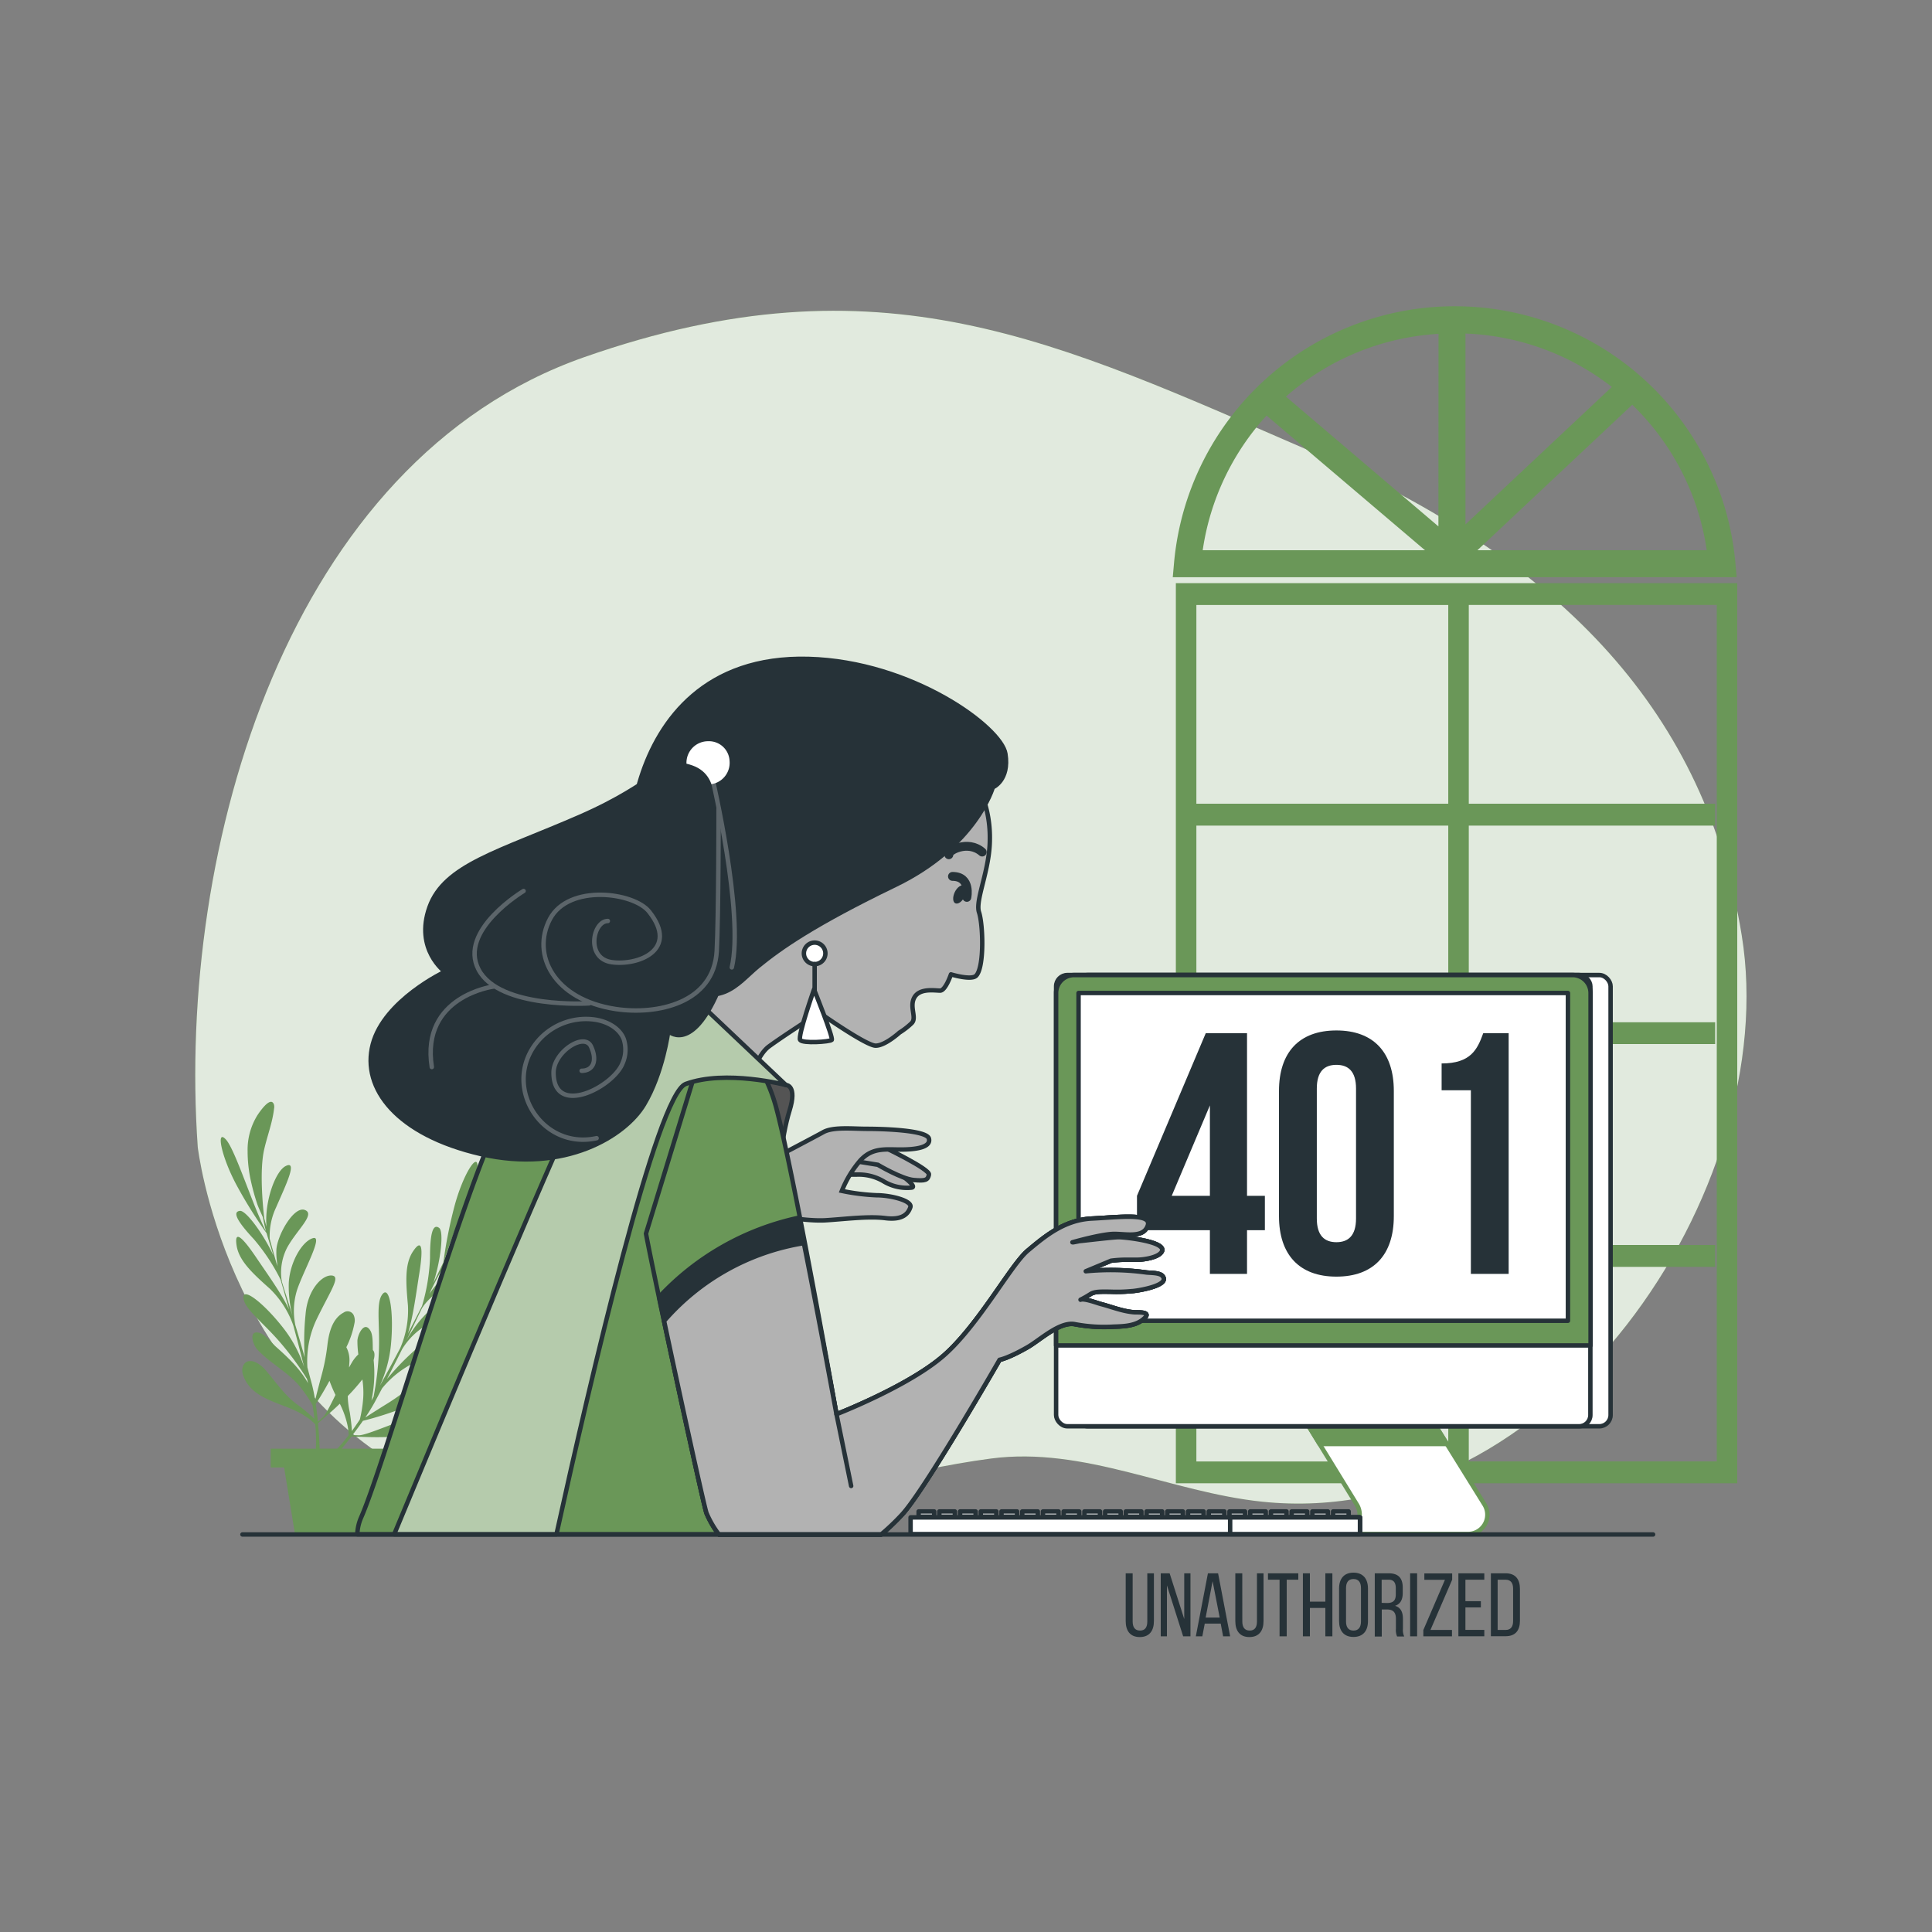<svg xmlns="http://www.w3.org/2000/svg" xmlns:xlink="http://www.w3.org/1999/xlink" viewBox="0 0 500 500">
    <rect x="0" y="0" width="500" height="500" fill="#808080" stroke="none"/>
    <defs>
        <clipPath id="freepik--clip-path--inject-2">
            <path
                d="M180.57,259.19s-16.11-3.05-25.86,15.38c-8.22,15.51-42.18,97.13-52.7,122.51h42c8.87-40.35,26-113.81,33.44-116.55,10.29-3.8,25.94.27,25.94.27Z"
                style="fill:#6A9758;stroke:#263238;stroke-linecap:round;stroke-linejoin:round;stroke-width:1.148px">
            </path>
        </clipPath>
    </defs>
    <g id="freepik--background-simple--inject-2">
        <path
            d="M51.18,296.87s6.9,60.2,58.06,85.92,101.27.7,147.28-5.33c24.09-3.15,46.44,8.69,70.06,11.17,75.54,7.93,134.82-81.08,124.18-146.56-9.2-56.69-45.43-96.7-111.43-125.24S227.93,65.57,151.26,92.41,45.71,218.93,51.18,296.87Z"
            style="fill:#6A9758"></path>
        <path
            d="M51.18,296.87s6.9,60.2,58.06,85.92,101.27.7,147.28-5.33c24.09-3.15,46.44,8.69,70.06,11.17,75.54,7.93,134.82-81.08,124.18-146.56-9.2-56.69-45.43-96.7-111.43-125.24S227.93,65.57,151.26,92.41,45.71,218.93,51.18,296.87Z"
            style="fill:#fff;opacity:0.8"></path>
    </g>
    <g id="freepik--Window--inject-2">
        <path
            d="M304.31,383.86H449.6V150.92H304.31Zm75.81-56h63.76V322.2H380.12v-52h63.76v-5.64H380.12V213.66h63.76V208H380.12V156.56H444.3V378.21H380.12Zm-70.5-171.29h65.19V208H309.62Zm0,57.1h65.19v50.91H309.62Zm0,56.55h65.19v52H309.62Zm0,57.64h65.19v50.36H309.62Z"
            style="fill:#6A9758"></path>
        <path
            d="M449.11,145.58a72.93,72.93,0,0,0-145.26,0l-.34,3.81H449.45ZM311.26,142.4a65.62,65.62,0,0,1,16.53-34.85l41,34.85Zm61-6.17L332.8,102.64A65.6,65.6,0,0,1,372.29,86.4Zm7-49.91a65.71,65.71,0,0,1,37.88,13.82l-37.88,35.58Zm3.09,56.08,40.08-37.65A65.52,65.52,0,0,1,441.7,142.4Z"
            style="fill:#6A9758"></path>
    </g>
    <g id="freepik--Plants--inject-2">
        <path
            d="M134,302.73a16.92,16.92,0,0,0-8.29,5.07,36.21,36.21,0,0,0-5,6.8c-.9,1.56-1.72,3.17-2.48,4.8-.49,1.06-.86,2.39-1.33,3.61-.67,1.08-1.33,2.19-1.9,3.23,2-7.21,8.46-20.48,8.57-24.25.13-4.1-3.81,2-6,10.35a116.29,116.29,0,0,0-2.82,14.39c-.23.43-.43.84-.61,1.22-.4.84-1.09,2.27-2,4.13,2-6.12,2.73-13.39,1.52-14.29-1.75-1.3-2.38,1.89-2.37,7.78A50.68,50.68,0,0,1,109.22,338c-1.1,2.18-2.33,4.58-3.65,7.11,1.38-4.41,2.18-10.76,2.94-15.52,1.1-6.92.63-9.08-1.61-5.75s-1.85,8.15-1.32,14.05a24.58,24.58,0,0,1-2,11c-1.69,3.21-3.48,6.52-5.29,9.78a33.36,33.36,0,0,0,2.88-10.57c.78-8-.25-15.35-2.1-13.27s-.76,7.65-1,14.43a77,77,0,0,1-1.39,12.22l-.56,1A33.45,33.45,0,0,0,96.7,352c.37-1.34.24-2.19-.21-2.6-.06-1.51.06-3.78-.58-4.93-1.62-2.89-3.39,1-3.41,2.54a25.88,25.88,0,0,0,.24,3.51,9.3,9.3,0,0,0-1.62,2c-.24.41-.5.87-.77,1.37,0-.48.06-1,.08-1.46a7.17,7.17,0,0,0-.8-3.77,23.54,23.54,0,0,0,2.09-6.15,3.36,3.36,0,0,0-.18-2.13,1.74,1.74,0,0,0-2.59-.7c-3.08,1.63-3.9,5.55-4.25,8.69a52.21,52.21,0,0,1-1.6,8c-.63,2.37-1.18,4.51-1.54,6-.27-1.65-.58-3.25-1-4.73-.35-1.29-.68-2.54-1-3.74a25.07,25.07,0,0,1,2.48-12.67c3.64-7.48,6.27-11,3.75-11.13s-6.18,3.77-6.7,9.93a68.92,68.92,0,0,0-.24,11.25c-.8-2.87-1.59-5.57-2.41-8.32a18.19,18.19,0,0,1,.45-9.15c1.72-5.08,6.85-14.1,4.15-13.39s-5.94,5.94-6.3,11.48a30.14,30.14,0,0,0,.95,8.6c-.59-1.93-1.21-3.92-1.88-6-.28-.9-.58-1.85-.87-2.84,0-.16,0-.33-.08-.5a14.06,14.06,0,0,1,1.48-8.33c2.58-4.64,7.38-8.62,4.55-9.69s-7.12,6.49-7.36,10.27a18,18,0,0,0,.34,4.28c-.11-.29-.23-.59-.35-.88-.61-2.16-1.2-4.3-1.72-6.2a17.34,17.34,0,0,1,1.64-8.11c2.52-5.78,5.73-12.39,2.46-10.71-2.64,1.36-5.49,9.16-4.93,15.74-.22-.86-.42-1.6-.58-2.2-.43-3.77-1.24-12.65,0-17.94.81-3.53,2.13-6.87,2.54-10.5a2.23,2.23,0,0,0-.06-1.12c-.88-2.19-3.73,2.07-4.2,2.77a16.93,16.93,0,0,0-2.59,9.37,35.89,35.89,0,0,0,1,8.38c.4,1.75.89,3.49,1.46,5.2.36,1.11,1,2.34,1.49,3.54.24,1.25.52,2.52.81,3.66C65.38,312,61,297.88,58.55,295c-2.71-3.08-1.4,4.09,2.66,11.68A116.31,116.31,0,0,0,69,319.16c.13.47.26.91.39,1.31.28.89.75,2.41,1.35,4.39-2.75-5.81-7.14-11.65-8.64-11.49-2.16.24-.44,3,3.58,7.31a51,51,0,0,1,6.93,10.48c.68,2.35,1.42,4.94,2.18,7.69-2-4.17-5.75-9.36-8.44-13.35-3.92-5.81-5.74-7.07-5.11-3.11s4.21,7.22,8.64,11.17A24.74,24.74,0,0,1,75.9,343c.95,3.49,1.9,7.14,2.8,10.76a33.39,33.39,0,0,0-5.1-9.7C68.7,337.66,62.93,333,63,335.78s4.66,6.11,9.13,11.2a75.11,75.11,0,0,1,7.32,9.89c.09.36.18.73.26,1.09-2-3.67-5.19-6.66-8.29-9.42-1.09-1-2.74-3.1-4.15-3.55-3.14-1-1.79,3.05-.75,4.18,3.36,3.68,8.1,5.95,11.21,9.82a34,34,0,0,1,3.14,4.64c.22,1.27.38,2.46.51,3.57A48.67,48.67,0,0,0,77.63,364c-3.8-2.56-6-6.07-8.93-9.45-.88-1-2.37-2.25-3.78-2.31-2-.09-2.59,2-2,3.65,2.31,6.8,11,7.1,16.09,10.63a14.82,14.82,0,0,1,2.57,2.08,43.19,43.19,0,0,1,.17,6.32H70.06v4.87h3.47l2.82,17.34H99.71l2.82-17.34H106v-4.87H88.43c.8-1,1.66-2,2.52-3.14l3.7.11s12.84.56,17.55-2,.51-5-4-3.69-13.37,5.31-15.33,5.25l-1.66-.05c.92-1.19,1.84-2.43,2.71-3.69a86,86,0,0,0,10.41-3.32c3.69-1.46,8-2.64,11.14-5.11a3.4,3.4,0,0,0,1.32-1.68,1.74,1.74,0,0,0-1.41-2.27c-3.37-.91-6.65,1.39-9,3.45a53,53,0,0,1-6.63,4.76c-2.08,1.29-3.94,2.49-5.21,3.31.93-1.38,1.79-2.77,2.52-4.12.63-1.18,1.24-2.31,1.82-3.42a25.08,25.08,0,0,1,10.46-7.57c7.76-3,12.07-3.74,10.34-5.57s-7.1-1.47-11.68,2.68a68.1,68.1,0,0,0-7.86,8.06c1.37-2.64,2.65-5.16,3.92-7.73a18.23,18.23,0,0,1,6.58-6.38c4.72-2.53,14.62-5.63,12.16-6.95s-8.39.28-12.43,4.09a30,30,0,0,0-5.18,6.94c.89-1.82,1.79-3.7,2.74-5.69.41-.86.85-1.75,1.3-2.67.1-.14.2-.28.29-.43a14,14,0,0,1,6.77-5.07c5-1.63,11.28-1.27,9.93-4s-9.63-.11-12.39,2.48a18.71,18.71,0,0,0-2.67,3.36c.12-.28.24-.58.35-.88,1-2,2-4,3-5.7a17.32,17.32,0,0,1,6.73-4.81c5.79-2.5,12.65-5.15,9.11-6.15-2.86-.81-10.27,2.94-14.34,8.14l1.07-2c2.26-3.06,7.73-10.1,12.23-13.13,3-2,6.25-3.57,9-5.94a2.37,2.37,0,0,0,.72-.86C139.85,301.36,134.86,302.53,134,302.73ZM81.72,363.35c.75-1.15,2.08-3.27,3.55-6A37.87,37.87,0,0,0,86.82,361c-1.36,2.79-2.6,5.22-3.32,5.84l-1.24,1.1C82.12,366.41,81.94,364.87,81.72,363.35Zm8.5,8.09c-1.06,1.37-2,2.51-2.94,3.47H82.72c-.07-1.86-.2-4.14-.42-6.57l2.78-2.45s1.22-1,2.86-2.61a23.5,23.5,0,0,1,1.83,4.88A14.24,14.24,0,0,1,90.22,371.44ZM94,361.82a34.53,34.53,0,0,1-.87,5.54c-.71,1.08-1.4,2.06-2.06,3-.06-1.68-.51-4.71-.56-4.92a20.64,20.64,0,0,1-.51-4.14A54.37,54.37,0,0,0,93.78,357,22.5,22.5,0,0,1,94,361.82Z"
            style="fill:#6A9758"></path>
    </g>
    <g id="freepik--Device--inject-2">
        <path d="M368,363.31l16.19,26.07A5,5,0,0,1,380,397H346.9a5,5,0,0,0,4.25-7.6l-15.66-25.51Z"
            style="fill:#fff;stroke:#6A9758;stroke-linecap:round;stroke-linejoin:round;stroke-width:1.148px"></path>
        <polygon points="368.02 363.31 335.49 363.89 341.51 373.7 374.47 373.7 368.02 363.31"
            style="fill:#6A9758;stroke:#6A9758;stroke-linecap:round;stroke-linejoin:round;stroke-width:1.148px">
        </polygon>
        <rect x="278.55" y="252.34" width="138.27" height="116.78" rx="2.91"
            transform="translate(695.37 621.46) rotate(180)"
            style="fill:#fff;stroke:#263238;stroke-linecap:round;stroke-linejoin:round;stroke-width:1.148px"></rect>
        <rect x="273.32" y="252.34" width="138.27" height="116.78" rx="2.91"
            transform="translate(684.91 621.46) rotate(180)"
            style="fill:#fff;stroke:#263238;stroke-linecap:round;stroke-linejoin:round;stroke-width:1.148px"></rect>
        <path d="M278,252.34H407a4.65,4.65,0,0,1,4.64,4.65V348.2H273.32V257A4.65,4.65,0,0,1,278,252.34Z"
            style="fill:#6A9758;stroke:#263238;stroke-linecap:round;stroke-linejoin:round;stroke-width:1.148px">
        </path>
        <rect x="279.13" y="256.99" width="126.65" height="84.82" transform="translate(684.91 598.8) rotate(180)"
            style="fill:#fff;stroke:#263238;stroke-linecap:round;stroke-linejoin:round;stroke-width:1.148px"></rect>
        <rect x="237.74" y="391.16" width="4.02" height="1.34"
            style="fill:#fff;stroke:#263238;stroke-linecap:round;stroke-linejoin:round;stroke-width:1.148px"></rect>
        <rect x="243.1" y="391.16" width="4.02" height="1.34"
            style="fill:#fff;stroke:#263238;stroke-linecap:round;stroke-linejoin:round;stroke-width:1.148px"></rect>
        <rect x="248.47" y="391.16" width="4.02" height="1.34"
            style="fill:#fff;stroke:#263238;stroke-linecap:round;stroke-linejoin:round;stroke-width:1.148px"></rect>
        <rect x="253.83" y="391.16" width="4.02" height="1.34"
            style="fill:#fff;stroke:#263238;stroke-linecap:round;stroke-linejoin:round;stroke-width:1.148px"></rect>
        <rect x="259.19" y="391.16" width="4.02" height="1.34"
            style="fill:#fff;stroke:#263238;stroke-linecap:round;stroke-linejoin:round;stroke-width:1.148px"></rect>
        <rect x="264.56" y="391.16" width="4.02" height="1.34"
            style="fill:#fff;stroke:#263238;stroke-linecap:round;stroke-linejoin:round;stroke-width:1.148px"></rect>
        <rect x="269.92" y="391.16" width="4.02" height="1.34"
            style="fill:#fff;stroke:#263238;stroke-linecap:round;stroke-linejoin:round;stroke-width:1.148px"></rect>
        <rect x="275.28" y="391.16" width="4.02" height="1.34"
            style="fill:#fff;stroke:#263238;stroke-linecap:round;stroke-linejoin:round;stroke-width:1.148px"></rect>
        <rect x="280.65" y="391.16" width="4.02" height="1.34"
            style="fill:#fff;stroke:#263238;stroke-linecap:round;stroke-linejoin:round;stroke-width:1.148px"></rect>
        <rect x="286.01" y="391.16" width="4.02" height="1.34"
            style="fill:#fff;stroke:#263238;stroke-linecap:round;stroke-linejoin:round;stroke-width:1.148px"></rect>
        <rect x="291.37" y="391.16" width="4.02" height="1.34"
            style="fill:#fff;stroke:#263238;stroke-linecap:round;stroke-linejoin:round;stroke-width:1.148px"></rect>
        <rect x="296.74" y="391.16" width="4.02" height="1.34"
            style="fill:#fff;stroke:#263238;stroke-linecap:round;stroke-linejoin:round;stroke-width:1.148px"></rect>
        <rect x="302.1" y="391.16" width="4.02" height="1.34"
            style="fill:#fff;stroke:#263238;stroke-linecap:round;stroke-linejoin:round;stroke-width:1.148px"></rect>
        <rect x="307.46" y="391.16" width="4.02" height="1.34"
            style="fill:#fff;stroke:#263238;stroke-linecap:round;stroke-linejoin:round;stroke-width:1.148px"></rect>
        <rect x="312.83" y="391.16" width="4.02" height="1.34"
            style="fill:#fff;stroke:#263238;stroke-linecap:round;stroke-linejoin:round;stroke-width:1.148px"></rect>
        <rect x="318.19" y="391.16" width="4.02" height="1.34"
            style="fill:#fff;stroke:#263238;stroke-linecap:round;stroke-linejoin:round;stroke-width:1.148px"></rect>
        <rect x="323.55" y="391.16" width="4.02" height="1.34"
            style="fill:#fff;stroke:#263238;stroke-linecap:round;stroke-linejoin:round;stroke-width:1.148px"></rect>
        <rect x="328.92" y="391.16" width="4.02" height="1.34"
            style="fill:#fff;stroke:#263238;stroke-linecap:round;stroke-linejoin:round;stroke-width:1.148px"></rect>
        <rect x="334.28" y="391.16" width="4.02" height="1.34"
            style="fill:#fff;stroke:#263238;stroke-linecap:round;stroke-linejoin:round;stroke-width:1.148px"></rect>
        <rect x="339.64" y="391.16" width="4.02" height="1.34"
            style="fill:#fff;stroke:#263238;stroke-linecap:round;stroke-linejoin:round;stroke-width:1.148px"></rect>
        <rect x="345.01" y="391.16" width="4.02" height="1.34"
            style="fill:#fff;stroke:#263238;stroke-linecap:round;stroke-linejoin:round;stroke-width:1.148px"></rect>
        <rect x="235.66" y="392.7" width="116.29" height="4.34"
            style="fill:#fff;stroke:#263238;stroke-linecap:round;stroke-linejoin:round;stroke-width:1.148px"></rect>
        <rect x="323.59" y="392.7" width="28.37" height="4.34"
            style="fill:#263238;stroke:#263238;stroke-linecap:round;stroke-linejoin:round;stroke-width:1.148px">
        </rect>
    </g>
    <g id="freepik--Text--inject-2">
        <path
            d="M294.25,309.48l17.8-42.09h10.68v42.09h4.62v8.9h-4.62v11.3h-9.61v-11.3H294.25Zm18.87,0v-23.4l-9.88,23.4Z"
            style="fill:#263238"></path>
        <path
            d="M331,282.34c0-10,5.25-15.66,14.86-15.66s14.86,5.69,14.86,15.66v32.39c0,10-5.25,15.66-14.86,15.66S331,324.69,331,314.73Zm9.79,33c0,4.45,2,6.14,5.07,6.14s5.08-1.69,5.08-6.14V281.72c0-4.45-2-6.14-5.08-6.14s-5.07,1.69-5.07,6.14Z"
            style="fill:#263238"></path>
        <path d="M373.09,275.22c7.57,0,9.26-3.65,10.77-7.83h6.58v62.29h-9.78V282.16h-7.57Z" style="fill:#263238"></path>
        <path
            d="M293.13,419.63c0,1.47.58,2.36,1.91,2.36s1.88-.89,1.88-2.36V407.17h1.71v12.37c0,2.47-1.15,4.13-3.66,4.13s-3.64-1.66-3.64-4.13V407.17h1.8Z"
            style="fill:#263238"></path>
        <path d="M302,423.48H300.4V407.17h2.3L306.48,419V407.17h1.61v16.31H306.2L302,410.29Z" style="fill:#263238">
        </path>
        <path d="M311.79,420.19l-.63,3.29h-1.68l3.13-16.31h2.63l3.12,16.31h-1.82l-.62-3.29Zm.23-1.56h3.64l-1.84-9.41Z"
            style="fill:#263238"></path>
        <path
            d="M321.51,419.63c0,1.47.58,2.36,1.91,2.36s1.88-.89,1.88-2.36V407.17H327v12.37c0,2.47-1.15,4.13-3.66,4.13s-3.64-1.66-3.64-4.13V407.17h1.8Z"
            style="fill:#263238"></path>
        <path d="M331.15,423.48V408.82h-3v-1.65H336v1.65h-3v14.66Z" style="fill:#263238"></path>
        <path d="M339,416.14v7.34h-1.81V407.17H339v7.34h4v-7.34h1.82v16.31H343v-7.34Z" style="fill:#263238"></path>
        <path
            d="M346.55,411.11c0-2.5,1.24-4.11,3.73-4.11s3.75,1.61,3.75,4.11v8.43c0,2.47-1.23,4.1-3.75,4.1s-3.73-1.63-3.73-4.1Zm1.8,8.52c0,1.5.63,2.36,1.93,2.36s1.94-.86,1.94-2.36V411c0-1.47-.61-2.35-1.94-2.35s-1.93.88-1.93,2.35Z"
            style="fill:#263238"></path>
        <path
            d="M359.39,407.17c2.57,0,3.64,1.3,3.64,3.73v1.32c0,1.8-.63,2.92-2,3.36,1.49.44,2.05,1.65,2.05,3.4v2.54a4,4,0,0,0,.33,2h-1.84a4.27,4.27,0,0,1-.31-2v-2.57c0-1.84-.86-2.42-2.37-2.42h-1.29v7h-1.81V407.17Zm-.46,7.69c1.44,0,2.3-.47,2.3-2.24v-1.56c0-1.47-.53-2.24-1.88-2.24h-1.78v6Z"
            style="fill:#263238"></path>
        <path d="M366.75,407.17v16.31h-1.81V407.17Z" style="fill:#263238"></path>
        <path d="M375.77,423.48h-7.41v-1.63l5.59-13h-5.33v-1.65h7.2v1.63l-5.62,13h5.57Z" style="fill:#263238"></path>
        <path d="M383.25,414.39V416h-4v5.81h4.89v1.65h-6.71V407.17h6.71v1.65h-4.89v5.57Z" style="fill:#263238"></path>
        <path
            d="M389.66,407.17c2.54,0,3.7,1.54,3.7,4.05v8.23c0,2.49-1.16,4-3.7,4h-3.82V407.17Zm0,14.66c1.3,0,1.93-.82,1.93-2.31v-8.39c0-1.49-.63-2.31-2-2.31h-2v13Z"
            style="fill:#263238"></path>
    </g>
    <g id="freepik--Character--inject-2">
        <path
            d="M253.37,203.86a30.66,30.66,0,0,1,2.8,13.32c0,8-3.85,15.76-2.8,18.92s1.41,14.26-.76,16.43c-1.24,1.24-6.5-.36-6.5-.36s-1.41,4.2-2.81,4.2-5.25-.7-6.65,1.75.7,5.26-.7,6.66a19,19,0,0,1-3.16,2.45s-3.71,3.39-6.17,3.39-14.55-8.53-14.55-8.53S202.84,268,199,270.82s-6,12.42-6,12.42-20.78-14.75-17.27-28.41,44.7-33.1,58-40.81S253.37,203.86,253.37,203.86Z"
            style="fill:#b2b2b2;stroke:#263238;stroke-linecap:round;stroke-linejoin:round;stroke-width:1.148px">
        </path>
        <path d="M250.22,232.24s1.18-5.43-3.72-5.43"
            style="fill:none;stroke:#263238;stroke-linecap:round;stroke-linejoin:round;stroke-width:2.297px"></path>
        <path d="M245.56,221.21c-.49-.93,4.84-4,8.63-.7"
            style="fill:none;stroke:#263238;stroke-linecap:round;stroke-linejoin:round;stroke-width:2.297px"></path>
        <path
            d="M249.62,232.08c-.61,1.27-1.67,2-2.37,1.7s-.76-1.64-.15-2.91,1.68-2,2.37-1.71S250.24,230.8,249.62,232.08Z"
            style="fill:#263238"></path>
        <path d="M213.61,246.73a2.78,2.78,0,1,1-2.78-2.78A2.78,2.78,0,0,1,213.61,246.73Z"
            style="fill:#fff;stroke:#263238;stroke-linecap:round;stroke-linejoin:round;stroke-width:1.148px"></path>
        <line x1="210.83" y1="249.51" x2="210.83" y2="259.32"
            style="fill:#fff;stroke:#263238;stroke-linecap:round;stroke-linejoin:round;stroke-width:1.148px"></line>
        <path d="M210.67,256.05s-4.25,12.1-3.6,13.08,7.69.49,8.18,0S210.67,256.05,210.67,256.05Z"
            style="fill:#fff;stroke:#263238;stroke-linecap:round;stroke-linejoin:round;stroke-width:1.148px"></path>
        <path
            d="M229.42,301.44s8.73,5.64,6.48,5.92a11.72,11.72,0,0,1-7.32-1.69,12.67,12.67,0,0,0-6.77-1.69h-5.63s2.25-4,5.07-4.51S229.42,301.44,229.42,301.44Z"
            style="fill:#b2b2b2;stroke:#263238;stroke-linecap:round;stroke-miterlimit:10;stroke-width:1.148px"></path>
        <path
            d="M228.86,296.93s11.83,5.64,11.55,7.05-.85,1.69-3.95,1.41-9.29-3.95-9.29-3.95l-7-1.13S224.35,294.12,228.86,296.93Z"
            style="fill:#b2b2b2;stroke:#263238;stroke-linecap:round;stroke-miterlimit:10;stroke-width:1.148px"></path>
        <path
            d="M199.27,300.31s11.27-5.91,13.81-7.32,7.61-.85,11.27-.85,15.5.28,16.06,2.54-3.38,2.82-7.33,2.82-7.32-.57-10.42,2.81a27.69,27.69,0,0,0-4.79,7.89,55,55,0,0,0,9,1.13c3.66,0,9.29,1.41,8.73,3.1s-2,3.38-6.48,2.82-10.71.28-15.5.56-12.11-1.13-12.11-1.13Z"
            style="fill:#b2b2b2;stroke:#263238;stroke-linecap:round;stroke-miterlimit:10;stroke-width:1.148px"></path>
        <path d="M203.41,280.8s3,0,.91,6.66S201,306.81,201,306.81l-9.68-32.06Z"
            style="fill:#545454;stroke:#263238;stroke-linecap:round;stroke-miterlimit:10;stroke-width:1.148px"></path>
        <path
            d="M194.07,397.08a28.77,28.77,0,0,0,1.82-2.94c6.14-11.56,8.31-47.68,7.23-71.53s-1.86-37.79-6.55-46.46c0,0-11.1-12.51-22.3-17.93s-31.85,10.2-42,25.74S100,377.89,93.47,392.7a11.78,11.78,0,0,0-1,4.38Z"
            style="fill:#6A9758;stroke:#263238;stroke-linecap:round;stroke-linejoin:round;stroke-width:1.148px">
        </path>
        <path
            d="M287.26,334.29a40.84,40.84,0,0,0,5.67-.15c.87,0,10.39-1.4,7.83-4-.79-.79-3.12-.7-4.14-.83A67.44,67.44,0,0,0,281,329l6.54-2.73a31.78,31.78,0,0,1,4.2-.26c.8,0,1.7,0,2.63,0,1.59,0,5.53-.56,6.32-2.14,1.27-2.54-9.59-3.69-11.16-3.69s-9.66,1-10.09,1l-1.61.32h-.29s7.58-2.17,10.83-2.17,7.59,1.09,8.67-2.17-7.22-2.16-14.45-1.8-12.28,4.69-16.61,8.31-12.65,19.14-21.68,27.09S216.48,366,216.48,366s-10.86-61.46-15.55-79.16-17-22.29-17-22.29l-16.75,54.71c2.12,11.44,15,71,15.67,72.39a25.34,25.34,0,0,0,3.18,5.46h42a59.8,59.8,0,0,0,5.35-5.1c5.78-6.15,25.29-40.1,25.29-40.1s2.17-.36,7.23-3.26c3.28-1.87,8.41-6.82,12.39-5.93a40.48,40.48,0,0,0,9.95.61c2.72-.08,5.94-.2,8-2.26,1.69-1.69-1.85-1.38-2.8-1.46-3-.25-5.75-1.4-8.63-2.15-.91-.24-4.31-1.53-5.19-1.09a27.46,27.46,0,0,0,2.53-1.44C283.32,334.17,285.09,334.29,287.26,334.29Z"
            style="fill:#6A9758;stroke:#263238;stroke-linecap:round;stroke-linejoin:round;stroke-width:1.148px">
        </path>
        <path
            d="M287.26,334.29a40.84,40.84,0,0,0,5.67-.15c.87,0,10.39-1.4,7.83-4-.79-.79-3.12-.7-4.14-.83A67.44,67.44,0,0,0,281,329l6.54-2.73a31.78,31.78,0,0,1,4.2-.26c.8,0,1.7,0,2.63,0,1.59,0,5.53-.56,6.32-2.14,1.27-2.54-9.59-3.69-11.16-3.69s-9.66,1-10.09,1l-1.61.32h-.29s7.58-2.17,10.83-2.17,7.59,1.09,8.67-2.17-7.22-2.16-14.45-1.8-12.28,4.69-16.61,8.31-12.65,19.14-21.68,27.09S216.48,366,216.48,366s-5.06-27.68-9.76-50.85a69.12,69.12,0,0,0-36.15,20.53c4.55,21.66,11.8,54.94,12.32,56a25.34,25.34,0,0,0,3.18,5.46h42a59.8,59.8,0,0,0,5.35-5.1c5.78-6.15,25.29-40.1,25.29-40.1s2.17-.36,7.23-3.26c3.28-1.87,8.41-6.82,12.39-5.93a40.48,40.48,0,0,0,9.95.61c2.72-.08,5.94-.2,8-2.26,1.69-1.69-1.85-1.38-2.8-1.46-3-.25-5.75-1.4-8.63-2.15-.91-.24-4.31-1.53-5.19-1.09a27.46,27.46,0,0,0,2.53-1.44C283.32,334.17,285.09,334.29,287.26,334.29Z"
            style="fill:#263238;stroke:#263238;stroke-linecap:round;stroke-linejoin:round;stroke-width:1.148px">
        </path>
        <path
            d="M287.26,334.29a40.84,40.84,0,0,0,5.67-.15c.87,0,10.39-1.4,7.83-4-.79-.79-3.12-.7-4.14-.83A67.44,67.44,0,0,0,281,329l6.54-2.73a31.78,31.78,0,0,1,4.2-.26c.8,0,1.7,0,2.63,0,1.59,0,5.53-.56,6.32-2.14,1.27-2.54-9.59-3.69-11.16-3.69s-9.66,1-10.09,1l-1.61.32h-.29s7.58-2.17,10.83-2.17,7.59,1.09,8.67-2.17-7.22-2.16-14.45-1.8-12.28,4.69-16.61,8.31-12.65,19.14-21.68,27.09S216.48,366,216.48,366s-4.16-22.76-8.44-44.28a60.7,60.7,0,0,0-36.17,20.14c4.51,21.28,10.55,48.85,11,49.79a25.34,25.34,0,0,0,3.18,5.46h42a59.8,59.8,0,0,0,5.35-5.1c5.78-6.15,25.29-40.1,25.29-40.1s2.17-.36,7.23-3.26c3.28-1.87,8.41-6.82,12.39-5.93a40.48,40.48,0,0,0,9.95.61c2.72-.08,5.94-.2,8-2.26,1.69-1.69-1.85-1.38-2.8-1.46-3-.25-5.75-1.4-8.63-2.15-.91-.24-4.31-1.53-5.19-1.09a27.46,27.46,0,0,0,2.53-1.44C283.32,334.17,285.09,334.29,287.26,334.29Z"
            style="fill:#b2b2b2;stroke:#263238;stroke-linecap:round;stroke-linejoin:round;stroke-width:1.148px">
        </path>
        <line x1="216.48" y1="365.97" x2="220.28" y2="384.57"
            style="fill:#fff;stroke:#263238;stroke-linecap:round;stroke-linejoin:round;stroke-width:1.148px"></line>
        <path
            d="M180.57,259.19s-16.11-3.05-25.86,15.38c-8.22,15.51-42.18,97.13-52.7,122.51h42c8.87-40.35,26-113.81,33.44-116.55,10.29-3.8,25.94.27,25.94.27Z"
            style="fill:#6A9758"></path>
        <g style="clip-path:url(#freepik--clip-path--inject-2)">
            <path
                d="M144,397.08c8.87-40.35,26-113.81,33.44-116.55,10.29-3.8,25.94.27,25.94.27l-22.84-21.61s-16.11-3.05-25.86,15.38c-8.22,15.51-42.18,97.13-52.7,122.51Z"
                style="fill:#fff;opacity:0.5"></path>
        </g>
        <path
            d="M180.57,259.19s-16.11-3.05-25.86,15.38c-8.22,15.51-42.18,97.13-52.7,122.51h42c8.87-40.35,26-113.81,33.44-116.55,10.29-3.8,25.94.27,25.94.27Z"
            style="fill:none;stroke:#263238;stroke-linecap:round;stroke-linejoin:round;stroke-width:1.148px"></path>
        <rect x="318.36" y="392.7" width="33.6" height="4.34"
            style="fill:#fff;stroke:#263238;stroke-linecap:round;stroke-linejoin:round;stroke-width:1.148px"></rect>
        <path
            d="M256.94,203.76s-4.33,15.17-25.28,25.29S202,245.3,196.25,250s-9.75,11.92-23.48,3.61-11.56-37.57-6.86-52.38,16.61-31.43,43.35-30.71,49.85,17.7,50.94,24.57S256.94,203.76,256.94,203.76Z"
            style="fill:#263238;stroke:#263238;stroke-linecap:round;stroke-linejoin:round;stroke-width:1.148px">
        </path>
        <path d="M188.81,196.91a5.59,5.59,0,1,1-5.57-5.08A5.34,5.34,0,0,1,188.81,196.91Z" style="fill:#fff"></path>
        <path
            d="M183.43,211.65s3.35-10.23-4.39-13-8.19,3.65-29,12.74-35,12.47-38.89,23.4,4,16.7,4,16.7-15.69,7.38-18.68,18.79,6.31,23.39,28,28.39,37.31-4.65,42.2-12.82,6.28-19,6.28-19,5.5,5.51,12.22-8.89S183.43,211.65,183.43,211.65Z"
            style="fill:#263238;stroke:#263238;stroke-linecap:round;stroke-linejoin:round;stroke-width:1.148px">
        </path>
        <g style="opacity:0.25">
            <path d="M189.39,250.36c3.25-13.73-5.06-49.13-5.06-49.13"
                style="fill:none;stroke:#fff;stroke-linecap:round;stroke-linejoin:round;stroke-width:1.148px"></path>
            <path
                d="M154.4,294.56c-14.63,3.21-25-14.23-14.83-25.54a16.4,16.4,0,0,1,14.56-5.12c3,.49,6.12,2.1,7.27,4.94a8.74,8.74,0,0,1-.25,6.26c-2.33,6.15-17.89,14.21-17.89,2.5,0-5.33,7.94-10.53,9.69-6.78s.49,6.3-2.42,6.3"
                style="fill:none;stroke:#fff;stroke-linecap:round;stroke-linejoin:round;stroke-width:1.148px"></path>
            <path
                d="M157.31,238.35c-3.87,0-5.81,9.69,1,10.66s17.56-3.17,9.69-13.08c-3.92-5-20.83-7.27-25.68,1.93s1,20.84,17,23.27c10.85,1.64,25.42-1.59,26.17-15,.48-8.72.48-36.83.48-36.83"
                style="fill:none;stroke:#fff;stroke-linecap:round;stroke-linejoin:round;stroke-width:1.148px"></path>
            <path d="M135.5,230.59s-17,10.18-11.63,20.36,28.6,8.72,28.6,8.72"
                style="fill:none;stroke:#fff;stroke-linecap:round;stroke-linejoin:round;stroke-width:1.148px"></path>
            <path d="M127.75,255.31s-18.9,2.42-16,20.84"
                style="fill:none;stroke:#fff;stroke-linecap:round;stroke-linejoin:round;stroke-width:1.148px"></path>
        </g>
        <rect x="88.23" y="152.82" width="225.84" height="244.22" style="fill:none"></rect>
        <line x1="62.74" y1="397.12" x2="427.82" y2="397.12"
            style="fill:none;stroke:#263238;stroke-linecap:round;stroke-linejoin:round;stroke-width:1.148px"></line>
    </g>
</svg>
